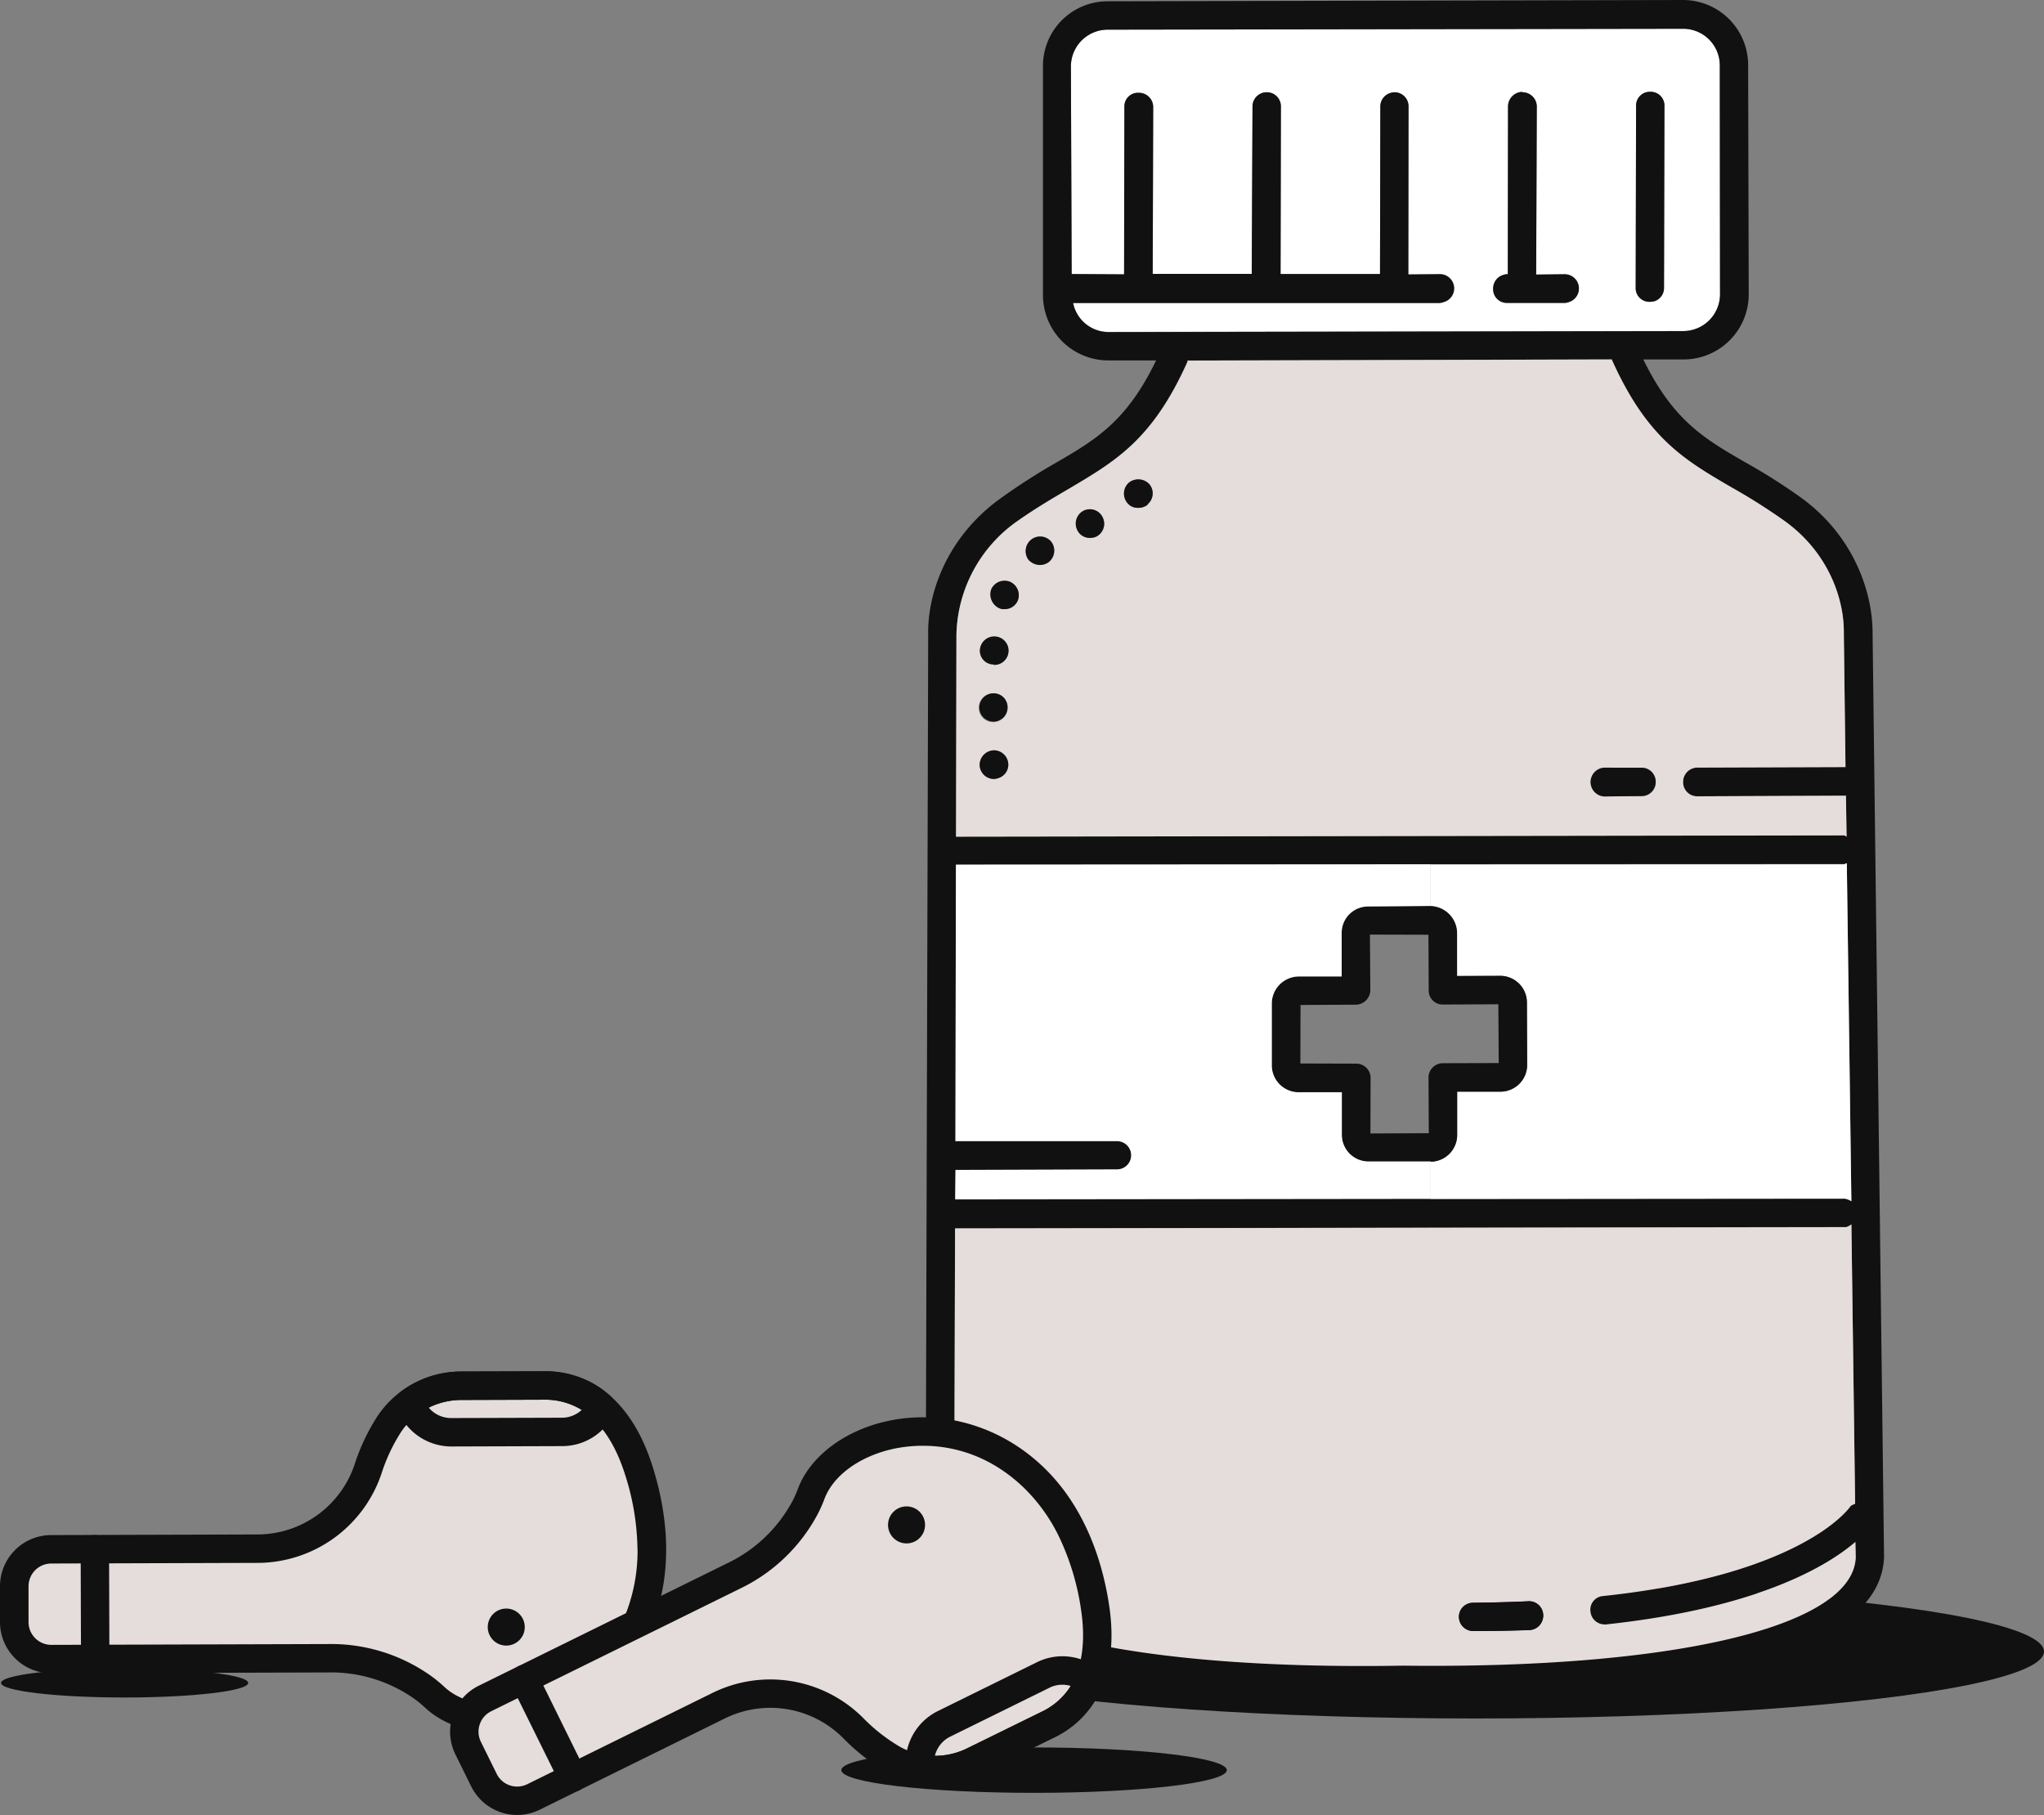 <svg xmlns="http://www.w3.org/2000/svg" viewBox="0 0 620.32 550.85"><rect x="0" y="0" width="620.32" height="550.85" fill="#808080" stroke="none"/><defs><style>.cls-1{fill:#111;}.cls-2{fill:#fff;}.cls-3{fill:#e5dddb;}</style></defs><g id="Layer_2" data-name="Layer 2"><g id="Layer_24" data-name="Layer 24"><ellipse class="cls-1" cx="447.82" cy="501.23" rx="172.5" ry="20.32"/><ellipse class="cls-1" cx="313.82" cy="537.23" rx="58.5" ry="6.89"/><ellipse class="cls-1" cx="37.82" cy="510.76" rx="37.5" ry="4.42"/><path class="cls-2" d="M510.76,8.73a11.11,11.11,0,0,1,11.17,10.94L522,89.46a11.19,11.19,0,0,1-11,11l-174.76.26a11,11,0,0,1-10.61-8.83l19.74,0,.12,0,91.3,0a4.21,4.21,0,0,0,1.33-.29,4.3,4.3,0,0,0-1.33-8.44l-9.42.08.06-51A4.25,4.25,0,0,0,423.2,28a4.07,4.07,0,0,0-1.21.25,4.26,4.26,0,0,0-3.08,4.16l-.1,50.82H388.63l.1-50.82A4.26,4.26,0,0,0,384.45,28a4.31,4.31,0,0,0-4.32,4.28l-.23,50.87-30.06,0L350,32.46a4.32,4.32,0,0,0-4.4-4.28,4.11,4.11,0,0,0-4.33,4.27l-.1,50.83-15.91-.09L325,20A11.18,11.18,0,0,1,336.14,9Zm-5.63,23.45a4.3,4.3,0,1,0-8.6,0l-.12,55.13a4.15,4.15,0,0,0,4.27,4.32,5.79,5.79,0,0,0,1.51-.21A4.21,4.21,0,0,0,505,87.3Zm-38.74.09A4.36,4.36,0,0,0,462.11,28c-.13,0-.13,0-.17-.09a4.44,4.44,0,0,0-4.28,4.4l-.06,51-.17-.09a4.07,4.07,0,0,0-1.21.25,4.25,4.25,0,0,0-3.07,4.16,4.14,4.14,0,0,0,4.27,4.32h17.46a3.78,3.78,0,0,0,1.21-.25,4.31,4.31,0,0,0-1.33-8.44l-8.56.09Z"/><path class="cls-1" d="M510.77,0a19.77,19.77,0,0,1,19.76,19.72l.18,69.61A19.77,19.77,0,0,1,511,109.09l-12.29,0c9,18.37,18.27,23.92,30.79,31.13a179.13,179.13,0,0,1,16.58,10.45c16.58,11.75,22.29,29.19,22.22,41.66l3.48,280.3C570.14,511.81,469,514.58,425.64,514c-3.69.07-7.52.18-11.39.16-53.75.14-131.81-5.79-133.35-40.2l.79-281.26c-.28-12.21,5.45-29.69,22.16-41.59a192.24,192.24,0,0,1,16.31-10.49c12.64-7.29,21.83-12.87,30.7-31.23l-14.58,0a19.86,19.86,0,0,1-19.76-19.71l0-69.66A19.61,19.61,0,0,1,336.05.39Zm11.16,19.67A11.11,11.11,0,0,0,510.76,8.73L336.14,9A11.18,11.18,0,0,0,325,20l.22,63.17,15.91.09.1-50.83a4.11,4.11,0,0,1,4.33-4.27,4.32,4.32,0,0,1,4.4,4.28l-.14,50.69,30.06,0,.23-50.87A4.31,4.31,0,0,1,384.45,28a4.26,4.26,0,0,1,4.28,4.33l-.1,50.82h30.18l.1-50.82A4.26,4.26,0,0,1,422,28.2,4.07,4.07,0,0,1,423.2,28a4.25,4.25,0,0,1,4.27,4.32l-.06,51,9.42-.08a4.3,4.3,0,0,1,1.33,8.44,4.21,4.21,0,0,1-1.33.29l-91.3,0-.12,0-19.74,0a11,11,0,0,0,10.61,8.83L511,100.49a11.19,11.19,0,0,0,11-11Zm37.64,172.68c.18-10.36-4.56-24.84-18.48-34.59a182.39,182.39,0,0,0-15.86-10c-14.14-8.25-25.46-14.85-36.12-38.69l-128.66.34c-.13,0-.09.17-.05.3-10.57,23.64-21.75,30.16-35.77,38.47-4.91,2.89-10.09,5.88-15.79,9.89a43.24,43.24,0,0,0-18.59,34.56l-.12,61.27,269.58-.39c.3,0,.38.3.68.35l-.19-12.39-45.15.19a4.27,4.27,0,0,1-4.28-4.33,4.34,4.34,0,0,1,4.29-4.4l45-.15Zm2.29,172.23L560.48,262c-.3,0-.39.13-.65.22l-.13,0-125.6.05-144,.21-.15,83.9,49.06,0A4.3,4.3,0,1,1,339,355l-49,.16-.09,8.9,144.31-.16,125.74-.1A5.17,5.17,0,0,1,561.86,364.58ZM563,456.35l-1.13-84.76a5.12,5.12,0,0,1-1.34.72,1.45,1.45,0,0,1-.69.08l-270,.39-.29,101c.88,20.6,54.47,33.1,136.14,31.69,82.6,1,136.63-11.81,137.48-32.84l-.1-4.68c-8.82,7.6-30,20.13-75.65,25a.46.46,0,0,1-.43,0,4.3,4.3,0,0,1-4.28-3.89,4.14,4.14,0,0,1,3.77-4.67c60.84-6.46,74.88-26.94,75-27.11C561.84,456.73,562.52,456.65,563,456.35Z"/><path class="cls-3" d="M541.09,157.76c13.92,9.75,18.66,24.23,18.48,34.59l.51,40.46-45,.15a4.34,4.34,0,0,0-4.29,4.4,4.27,4.27,0,0,0,4.28,4.33l45.15-.19.19,12.39c-.3,0-.38-.31-.68-.35l-269.58.39.12-61.27a43.24,43.24,0,0,1,18.59-34.56c5.7-4,10.88-7,15.79-9.89,14-8.31,25.2-14.83,35.77-38.47,0-.13-.08-.26.05-.3l128.66-.34c10.66,23.84,22,30.44,36.12,38.69A182.39,182.39,0,0,1,541.09,157.76Zm-38.61,79.6A4.16,4.16,0,0,0,498.2,233l-11.31,0a4.37,4.37,0,0,0,0,8.73l11.26-.11A4.16,4.16,0,0,0,502.48,237.36Zm-154.22-84.3a4.33,4.33,0,0,0,.59-6.06,4.58,4.58,0,0,0-6.19-.54,4.43,4.43,0,0,0-.59,6.06,3.94,3.94,0,0,0,3.39,1.6,4.44,4.44,0,0,0,2.84-.93Zm-15.67,9.85a4.36,4.36,0,0,0,2.14-5.7,4.3,4.3,0,0,0-5.75-2.27,4.39,4.39,0,0,0-2.14,5.71,4.16,4.16,0,0,0,3.86,2.6A4.74,4.74,0,0,0,332.59,162.91Zm-14.36,7.71a4.46,4.46,0,0,0,.85-6.15,4.38,4.38,0,0,0-6.1-.72,4.48,4.48,0,0,0-.85,6.15,4.9,4.9,0,0,0,3.52,1.57A4.69,4.69,0,0,0,318.23,170.62Zm-9.35,11.64a4.38,4.38,0,0,0-8-3.52,4.63,4.63,0,0,0,2.33,5.82,3.27,3.27,0,0,0,1.68.31A4.28,4.28,0,0,0,308.88,182.26ZM306,197.51a4.33,4.33,0,0,0-8.65-.17,4.16,4.16,0,0,0,4.28,4.32l0,.13A4.26,4.26,0,0,0,306,197.51Zm-.23,17.25a4.21,4.21,0,0,0-4.27-4.33,4.37,4.37,0,1,0,4.27,4.33ZM306,232a4.38,4.38,0,0,0-4.4-4.28,4.45,4.45,0,0,0-4.29,4.41,4.34,4.34,0,0,0,4.41,4.28,4.07,4.07,0,0,0,1.21-.25A4.25,4.25,0,0,0,306,232Z"/><path class="cls-1" d="M500.86,27.85a4.16,4.16,0,0,1,4.27,4.33L505,87.3a4.21,4.21,0,0,1-2.82,4.07,5.79,5.79,0,0,1-1.51.21,4.15,4.15,0,0,1-4.27-4.32l.12-55.13A4.16,4.16,0,0,1,500.86,27.85Z"/><path class="cls-2" d="M560.48,262l1.38,102.57a5.17,5.17,0,0,0-2-.79l-125.74.1,0-11.31a8.13,8.13,0,0,0,8.08-8.08V331.34l13.16,0a8.12,8.12,0,0,0,8.08-8.08l-.07-19a8.12,8.12,0,0,0-8.08-8.08H442.17l0-13a8.27,8.27,0,0,0-8.13-8.21l0-12.6,125.6-.05.13,0C560.09,262.14,560.18,262,560.48,262Z"/><path class="cls-1" d="M462.11,28a4.36,4.36,0,0,1,4.28,4.32l-.19,51,8.56-.09a4.31,4.31,0,0,1,1.33,8.44,3.78,3.78,0,0,1-1.21.25H457.42a4.14,4.14,0,0,1-4.27-4.32,4.25,4.25,0,0,1,3.07-4.16,4.07,4.07,0,0,1,1.21-.25l.17.09.06-51a4.44,4.44,0,0,1,4.28-4.4C462,28,462,28,462.11,28Z"/><path class="cls-3" d="M561.87,371.59,563,456.35c-.48.3-1.16.38-1.55.94-.09.17-14.13,20.65-75,27.11a4.14,4.14,0,0,0-3.77,4.67A4.3,4.3,0,0,0,487,493a.46.46,0,0,0,.43,0c45.61-4.91,66.83-17.44,75.65-25l.1,4.68c-.85,21-54.88,33.85-137.48,32.84-81.67,1.41-135.26-11.09-136.14-31.69l.29-101,270-.39a1.45,1.45,0,0,0,.69-.08A5.12,5.12,0,0,0,561.87,371.59Zm-93.53,118.6a4.29,4.29,0,0,0-4.53-4.23c-5.21.27-10.88.41-16.73.46a4.26,4.26,0,0,0-4.32,4.28,4.32,4.32,0,0,0,4.4,4.28c6,0,11.7-.11,17.07-.29A4.38,4.38,0,0,0,468.34,490.19Z"/><path class="cls-1" d="M498.2,233a4.3,4.3,0,1,1-.05,8.6l-11.26.11a4.37,4.37,0,0,1,0-8.73Z"/><path class="cls-1" d="M455.33,296.15a8.12,8.12,0,0,1,8.08,8.08l.07,19a8.12,8.12,0,0,1-8.08,8.08l-13.16,0V344.5a8.13,8.13,0,0,1-8.08,8.08l-18.75,0a8.08,8.08,0,0,1-8.21-8l0-13-13,0a8.18,8.18,0,0,1-8.26-8.17l0-18.87a8.27,8.27,0,0,1,8.21-8.13l13,0,0-13.16a8,8,0,0,1,8.09-8.08l18.83-.16a8.27,8.27,0,0,1,8.13,8.21l0,13Zm-.49,26.48-.12-17.84-16.85.08a4.21,4.21,0,0,1-4.28-4.32l-.08-16.86-17.76-.05.12,17a4.48,4.48,0,0,1-4.32,4.28l-16.86.08-.05,17.76,16.9.05a4.33,4.33,0,0,1,4.41,4.28L415.9,344l17.72-.08L433.53,327a4.36,4.36,0,0,1,4.46-4.32Z"/><path class="cls-2" d="M434.1,262.32l0,12.6-18.83.16a8,8,0,0,0-8.09,8.08l0,13.16-13,0a8.27,8.27,0,0,0-8.21,8.13l0,18.87a8.18,8.18,0,0,0,8.26,8.17l13,0,0,13a8.08,8.08,0,0,0,8.21,8l18.75,0,0,11.31-144.31.16.09-8.9,49-.16a4.3,4.3,0,1,0,.05-8.6l-49.06,0,.15-83.9Z"/><path class="cls-1" d="M463.81,486a4.29,4.29,0,0,1,4.53,4.23,4.38,4.38,0,0,1-4.11,4.5c-5.37.18-11.05.32-17.07.29a4.32,4.32,0,0,1-4.4-4.28,4.26,4.26,0,0,1,4.32-4.28C452.93,486.37,458.6,486.23,463.81,486Z"/><path class="cls-1" d="M348.85,147a4.33,4.33,0,0,1-.59,6.06l0,.13a4.44,4.44,0,0,1-2.84.93,3.94,3.94,0,0,1-3.39-1.6,4.43,4.43,0,0,1,.59-6.06A4.58,4.58,0,0,1,348.85,147Z"/><path class="cls-1" d="M334.73,157.21a4.36,4.36,0,0,1-2.14,5.7,4.74,4.74,0,0,1-1.89.34,4.16,4.16,0,0,1-3.86-2.6,4.39,4.39,0,0,1,2.14-5.71A4.3,4.3,0,0,1,334.73,157.21Z"/><path class="cls-1" d="M319.08,164.47a4.46,4.46,0,0,1-.85,6.15,4.69,4.69,0,0,1-2.58.85,4.9,4.9,0,0,1-3.52-1.57,4.48,4.48,0,0,1,.85-6.15A4.38,4.38,0,0,1,319.08,164.47Z"/><path class="cls-1" d="M306.59,176.58a4.44,4.44,0,0,1,2.29,5.68,4.28,4.28,0,0,1-4,2.61,3.27,3.27,0,0,1-1.68-.31,4.63,4.63,0,0,1-2.33-5.82A4.44,4.44,0,0,1,306.59,176.58Z"/><path class="cls-1" d="M301.86,193.15a4.32,4.32,0,0,1-.18,8.64l0-.13a4.16,4.16,0,0,1-4.28-4.32A4.34,4.34,0,0,1,301.86,193.15Z"/><path class="cls-1" d="M301.51,210.43a4.21,4.21,0,0,1,4.27,4.33,4.28,4.28,0,1,1-4.27-4.33Z"/><path class="cls-1" d="M301.59,227.72A4.38,4.38,0,0,1,306,232a4.25,4.25,0,0,1-3.07,4.16,4.07,4.07,0,0,1-1.21.25,4.34,4.34,0,0,1-4.41-4.28A4.45,4.45,0,0,1,301.59,227.72Z"/><polygon class="cls-3" points="164.96 420.53 178.81 426.09 191.3 438.83 196.58 458.1 196.66 484.11 183.38 509.07 163.9 521.21 145.41 521.95 133 516.84 120.36 507.52 105.63 502.21 83.72 502.96 11.13 503.18 4.95 497.72 4.89 478.49 11.71 469.62 35.68 469.55 76.77 469.42 97.3 464.57 110.26 450.15 121.98 424.93 139.62 419.24 164.96 420.53"/><path class="cls-1" d="M0,492.34l0-10.86a15.55,15.55,0,0,1,15.48-15.59l62.46-.19a31.15,31.15,0,0,0,29.66-21.19,62.08,62.08,0,0,1,6.94-14.69A30.53,30.53,0,0,1,140,416.25l25-.07A29.53,29.53,0,0,1,182,421.12c7.07,4.86,12.4,12.7,15.84,23.31,3.83,11.82,7.08,29.55.76,46.87-6.17,16.94-19.88,29.45-36.66,33.46-12.77,3-25.39.57-32.92-6.48a35.36,35.36,0,0,0-3.28-2.7,43.86,43.86,0,0,0-26.09-8l-84,.25A15.56,15.56,0,0,1,0,492.34Zm193.46-22.25a76.44,76.44,0,0,0-3.91-23c-2.83-8.76-7.05-15.11-12.51-18.87a21.06,21.06,0,0,0-12-3.42l-25,.08a21.89,21.89,0,0,0-18.31,9.7,53.3,53.3,0,0,0-5.95,12.64A39.78,39.78,0,0,1,78,474.33l-62.46.19a6.91,6.91,0,0,0-6.88,6.93l0,10.87a6.92,6.92,0,0,0,6.93,6.89l84-.25a52.33,52.33,0,0,1,31.16,9.63,41.92,41.92,0,0,1,4.12,3.39c5.45,5.09,15,6.78,25,4.39,6.7-1.6,23.1-7.54,30.57-28A52.74,52.74,0,0,0,193.49,470.09Z"/><path class="cls-1" d="M120.11,425.68a4.31,4.31,0,0,1,1.77-3.49A30.76,30.76,0,0,1,140,416.25l25-.07A29.53,29.53,0,0,1,182,421.12a31.37,31.37,0,0,1,3.39,2.71,4.29,4.29,0,0,1,1,5.06,17.43,17.43,0,0,1-15.76,10L137,439a17.56,17.56,0,0,1-16.64-11.94A4.39,4.39,0,0,1,120.11,425.68Zm56.45,2.21A21.33,21.33,0,0,0,165,424.8l-25,.08a22.53,22.53,0,0,0-9.88,2.34,8.86,8.86,0,0,0,6.79,3.15l33.59-.1A8.84,8.84,0,0,0,176.56,427.89Z"/><path class="cls-1" d="M24.58,503.5l-.1-33.32a4.31,4.31,0,1,1,8.62,0l.1,33.32a4.31,4.31,0,1,1-8.62,0Z"/><circle class="cls-1" cx="153.64" cy="493.81" r="5.62"/><polygon class="cls-3" points="317.85 523.4 327.79 512.26 333.31 495.3 329.46 475.69 317.97 452.37 294.98 435.92 272.13 433.71 255.24 441.26 246.4 451.35 239.22 465.32 228.39 476.63 208.43 485.71 143.31 517.79 140.21 525.43 148.71 542.68 158.76 547.59 180.26 536.99 217.12 518.83 237.66 514.05 255.69 521.2 277.39 538.58 295.73 535.83 317.85 523.4"/><path class="cls-1" d="M145.27,511.62,220.6,474.5a43.86,43.86,0,0,0,19.81-18.76,34.55,34.55,0,0,0,1.74-3.88c3.61-9.66,13.81-17.5,26.6-20.44,16.82-3.88,34.66,1.23,47.72,13.66,13.36,12.71,18.34,30,20.16,42.32,1.64,11,.35,20.43-3.82,27.92a29.57,29.57,0,0,1-13,12l-22.4,11a30.52,30.52,0,0,1-28.86-.83,61.84,61.84,0,0,1-12.75-10.07,31.17,31.17,0,0,0-36-5.79l-56,27.61a15.55,15.55,0,0,1-20.8-7.08l-4.81-9.74A15.56,15.56,0,0,1,145.27,511.62Zm165.25-60.29c-15.79-15-33.12-13.05-39.84-11.51-10,2.31-17.84,8.08-20.46,15.07a40.55,40.55,0,0,1-2.18,4.86,52.33,52.33,0,0,1-23.63,22.48l-75.33,37.12a6.93,6.93,0,0,0-3.15,9.26l4.81,9.75a6.92,6.92,0,0,0,9.25,3.15l56-27.6a39.77,39.77,0,0,1,45.93,7.45A53.24,53.24,0,0,0,272.89,530a21.91,21.91,0,0,0,20.72.55l22.4-11a21,21,0,0,0,9.26-8.42c3.23-5.8,4.18-13.36,2.83-22.46a76.7,76.7,0,0,0-6.73-22.34A52.71,52.71,0,0,0,310.52,451.33Z"/><path class="cls-1" d="M275,537.4a17.54,17.54,0,0,1,9.6-18.09l30.13-14.85a17.46,17.46,0,0,1,18.57,2,4.32,4.32,0,0,1,1.36,5,31.53,31.53,0,0,1-1.83,3.93,29.57,29.57,0,0,1-13,12l-22.4,11a30.83,30.83,0,0,1-18.89,2.75,4.31,4.31,0,0,1-3.14-2.35A4.58,4.58,0,0,1,275,537.4Zm43.55-25.2L288.4,527.05a8.82,8.82,0,0,0-4.68,5.84,22.53,22.53,0,0,0,9.89-2.3l22.4-11a21.25,21.25,0,0,0,9-7.89A8.8,8.8,0,0,0,318.53,512.2Z"/><path class="cls-1" d="M155.22,511.52,170,541.41a4.31,4.31,0,0,0,7.74-3.81L163,507.71a4.31,4.31,0,1,0-7.74,3.81Z"/><circle class="cls-1" cx="275.12" cy="462.8" r="5.62"/></g></g></svg>